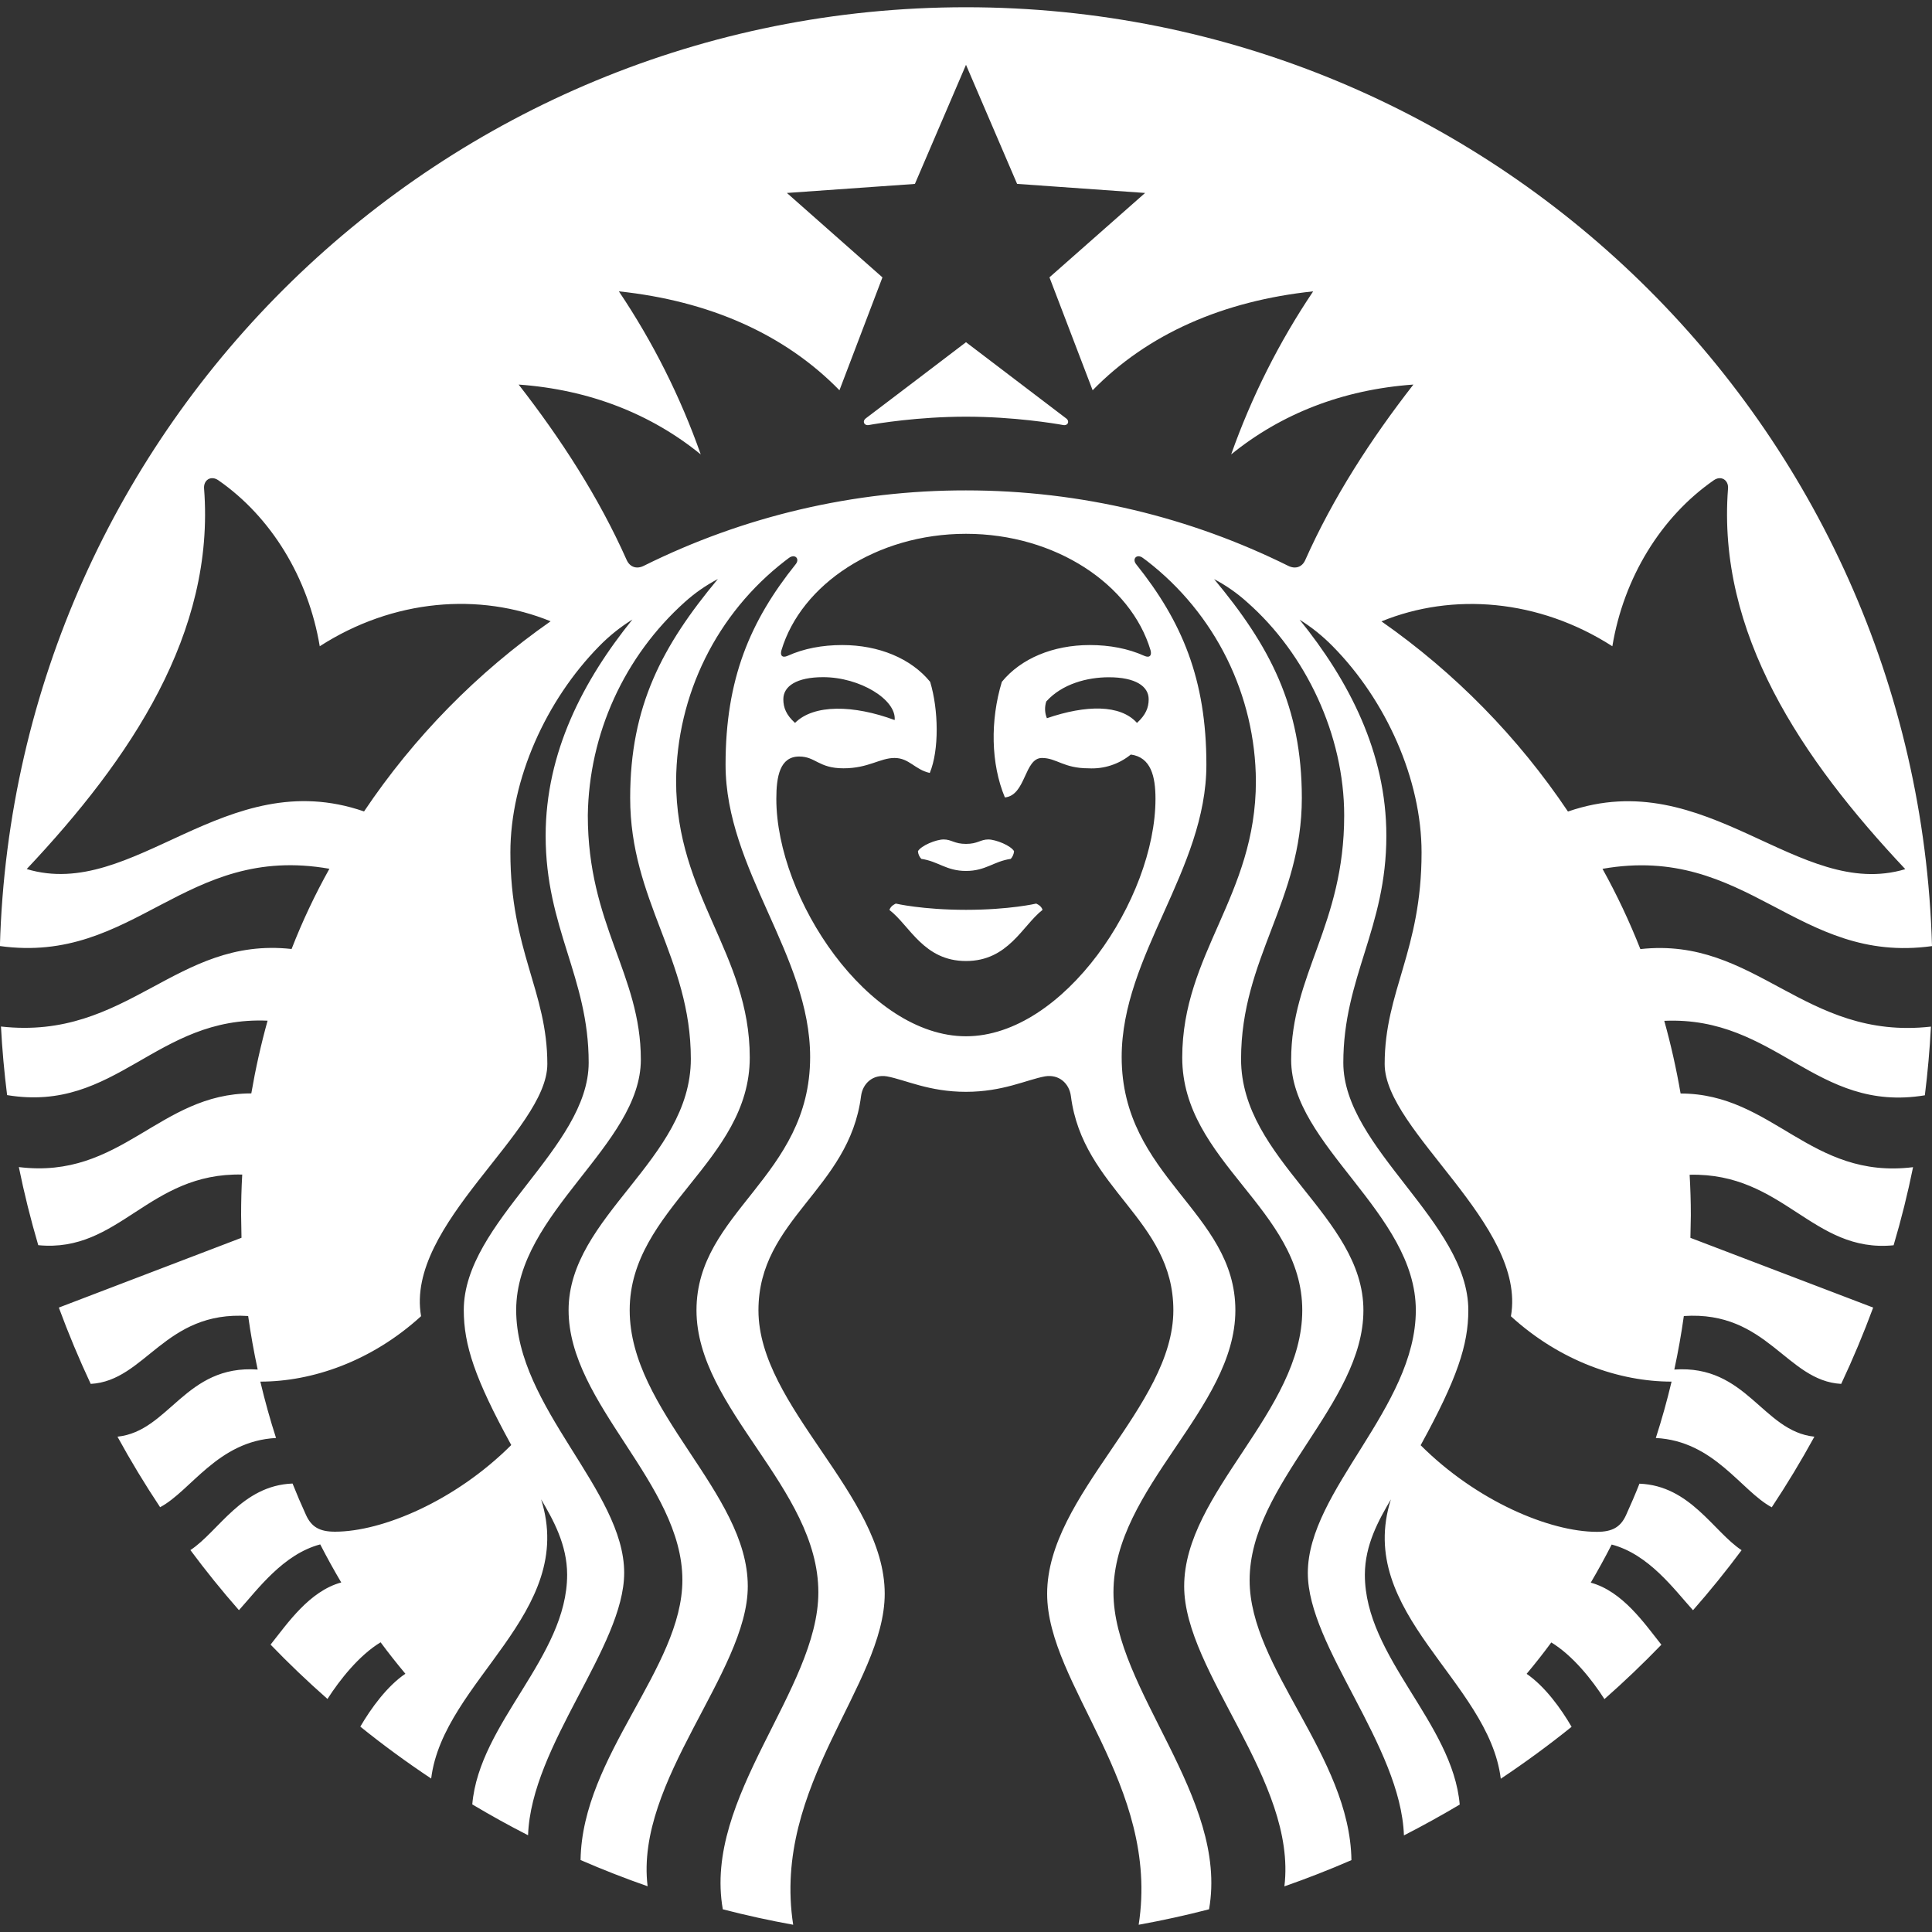 <svg width="40" height="40" viewBox="0 0 40 40" fill="none" xmlns="http://www.w3.org/2000/svg">
<rect x="0" y="0" width="40" height="40" fill="#333333" stroke="none"/>
<g id="simple-icons:starbucks" clip-path="url(#clip0_101_32644)">
<path id="Vector" d="M22.012 8.8C21.837 8.768 20.992 8.627 20 8.627C19.008 8.627 18.163 8.768 17.988 8.8C17.888 8.817 17.848 8.72 17.925 8.662C17.995 8.612 20 7.085 20 7.085L22.073 8.662C22.152 8.72 22.113 8.818 22.012 8.8ZM18.548 18.708C18.548 18.708 18.442 18.747 18.415 18.84C18.835 19.162 19.123 19.897 20 19.897C20.877 19.897 21.167 19.163 21.585 18.838C21.558 18.745 21.452 18.708 21.452 18.708C21.452 18.708 20.902 18.837 20 18.837C19.097 18.837 18.548 18.708 18.548 18.708ZM20 17.472C19.757 17.472 19.703 17.38 19.537 17.38C19.38 17.38 19.072 17.507 19.005 17.623C19.009 17.683 19.034 17.739 19.075 17.782C19.428 17.833 19.59 18.032 20 18.032C20.41 18.032 20.572 17.833 20.927 17.782C20.966 17.738 20.99 17.682 20.995 17.623C20.928 17.507 20.622 17.382 20.463 17.38C20.297 17.38 20.243 17.472 20 17.472ZM39.978 21.255C39.953 21.73 39.911 22.204 39.852 22.677C37.585 23.052 36.777 21.033 34.457 21.135C34.594 21.627 34.707 22.129 34.795 22.64C36.708 22.64 37.478 24.428 39.608 24.165C39.497 24.712 39.363 25.25 39.205 25.782C37.522 25.948 36.93 24.275 34.982 24.322C34.998 24.598 35.007 24.878 35.007 25.162L34.998 25.628L38.782 27.072C38.584 27.608 38.363 28.135 38.12 28.652C36.983 28.59 36.592 27.132 34.862 27.247C34.81 27.618 34.744 27.988 34.665 28.355C36.167 28.25 36.49 29.633 37.565 29.745C37.291 30.245 36.997 30.732 36.682 31.207C36.045 30.865 35.492 29.835 34.282 29.772C34.406 29.387 34.515 28.998 34.608 28.605C33.535 28.605 32.308 28.188 31.282 27.252C31.615 25.352 28.668 23.42 28.668 22.03C28.668 20.52 29.432 19.685 29.432 17.65C29.432 16.138 28.698 14.5 27.592 13.38C27.386 13.17 27.156 12.985 26.907 12.83C27.923 14.087 28.703 15.578 28.703 17.305C28.703 19.222 27.812 20.233 27.812 22.003C27.812 23.772 30.4 25.303 30.4 27.127C30.4 27.843 30.17 28.543 29.413 29.922C30.575 31.082 32.088 31.715 33.063 31.715C33.38 31.715 33.552 31.618 33.665 31.37C33.763 31.155 33.856 30.938 33.943 30.718C34.993 30.758 35.477 31.713 36.058 32.095C35.738 32.525 35.403 32.939 35.052 33.338C34.662 32.907 34.137 32.18 33.368 31.978C33.232 32.245 33.087 32.508 32.935 32.767C33.595 32.947 34.047 33.613 34.397 34.052C34.019 34.443 33.626 34.819 33.218 35.178C32.963 34.78 32.565 34.277 32.118 34.005C31.955 34.227 31.784 34.444 31.607 34.655C31.985 34.913 32.32 35.375 32.538 35.752C32.067 36.131 31.578 36.489 31.072 36.827C30.822 34.793 28.048 33.402 28.797 31.043C28.552 31.46 28.258 31.978 28.258 32.605C28.258 34.312 30.075 35.665 30.222 37.362C29.844 37.586 29.459 37.799 29.067 38C29 36.135 27.077 34.095 27.077 32.567C27.077 30.858 29.313 29.142 29.313 27.127C29.313 25.11 26.732 23.712 26.732 21.942C26.732 20.172 27.83 19.153 27.83 16.883C27.83 15.222 27.04 13.54 25.82 12.467C25.613 12.28 25.384 12.12 25.137 11.99C26.287 13.37 26.953 14.623 26.953 16.522C26.953 18.655 25.695 19.838 25.695 21.928C25.695 24.018 28.228 25.178 28.228 27.128C28.228 29.075 25.872 30.715 25.872 32.717C25.872 34.537 27.948 36.353 27.98 38.512C27.524 38.71 27.061 38.891 26.592 39.055C26.857 36.873 24.517 34.623 24.517 32.843C24.517 30.898 26.962 29.225 26.962 27.127C26.962 25.028 24.477 24.052 24.477 21.897C24.477 19.742 26.002 18.552 26.002 16.172C25.997 15.291 25.791 14.423 25.401 13.633C25.01 12.844 24.445 12.154 23.748 11.615L23.663 11.552C23.537 11.458 23.433 11.57 23.523 11.682C24.47 12.865 24.977 14.06 24.977 15.832C24.977 18.007 23.223 19.775 23.223 21.885C23.223 24.373 25.577 25.085 25.577 27.127C25.577 29.168 23.053 30.802 23.053 32.968C23.053 34.978 25.442 37.21 25.032 39.53C24.55 39.655 24.064 39.761 23.575 39.85C24.023 36.962 21.68 34.887 21.68 32.997C21.68 30.95 24.293 29.127 24.293 27.127C24.293 25.242 22.418 24.625 22.172 22.695C22.138 22.432 21.927 22.237 21.635 22.285C21.253 22.355 20.765 22.605 19.998 22.605C19.232 22.605 18.743 22.355 18.362 22.285C18.072 22.237 17.86 22.432 17.827 22.695C17.58 24.625 15.703 25.24 15.703 27.128C15.703 29.127 18.317 30.95 18.317 32.995C18.317 34.887 15.975 36.962 16.422 39.85C15.932 39.761 15.446 39.655 14.965 39.53C14.555 37.21 16.943 34.98 16.943 32.968C16.943 30.802 14.42 29.168 14.42 27.127C14.42 25.085 16.773 24.373 16.773 21.885C16.773 19.775 15.022 18.008 15.022 15.83C15.022 14.06 15.527 12.863 16.475 11.68C16.563 11.57 16.46 11.458 16.333 11.552L16.25 11.615C15.554 12.153 14.989 12.843 14.599 13.632C14.209 14.421 14.004 15.288 13.998 16.168C13.998 18.548 15.523 19.74 15.523 21.895C15.523 24.048 13.037 25.025 13.037 27.125C13.037 29.222 15.482 30.895 15.482 32.842C15.482 34.622 13.143 36.872 13.408 39.053C12.939 38.889 12.476 38.708 12.02 38.51C12.052 36.35 14.128 34.533 14.128 32.713C14.128 30.713 11.772 29.072 11.772 27.125C11.772 25.178 14.303 24.015 14.303 21.925C14.303 19.837 13.047 18.652 13.047 16.518C13.047 14.618 13.713 13.368 14.863 11.988C14.617 12.117 14.387 12.277 14.18 12.463C13.558 13.021 13.059 13.701 12.713 14.461C12.367 15.221 12.182 16.045 12.17 16.88C12.17 19.15 13.268 20.168 13.268 21.938C13.268 23.708 10.687 25.105 10.687 27.123C10.687 29.14 12.923 30.857 12.923 32.563C12.923 34.093 10.998 36.133 10.933 37.997C10.541 37.797 10.156 37.584 9.778 37.358C9.923 35.663 11.742 34.308 11.742 32.602C11.742 31.977 11.448 31.457 11.203 31.042C11.95 33.398 9.177 34.792 8.927 36.823C8.422 36.487 7.932 36.129 7.46 35.748C7.678 35.373 8.013 34.91 8.393 34.653C8.216 34.441 8.044 34.224 7.88 34.002C7.433 34.273 7.035 34.778 6.78 35.175C6.372 34.816 5.979 34.441 5.602 34.05C5.952 33.61 6.405 32.943 7.065 32.763C6.912 32.505 6.767 32.242 6.63 31.975C5.863 32.178 5.337 32.905 4.947 33.337C4.595 32.936 4.26 32.521 3.942 32.093C4.525 31.71 5.005 30.755 6.057 30.715C6.144 30.934 6.237 31.151 6.335 31.365C6.448 31.615 6.618 31.712 6.935 31.712C7.912 31.712 9.423 31.078 10.585 29.918C9.83 28.542 9.602 27.842 9.602 27.123C9.602 25.3 12.188 23.77 12.188 22C12.188 20.23 11.297 19.22 11.297 17.303C11.297 15.575 12.077 14.085 13.093 12.827C12.843 12.982 12.613 13.166 12.407 13.377C11.302 14.5 10.567 16.138 10.567 17.648C10.567 19.683 11.332 20.52 11.332 22.03C11.332 23.42 8.385 25.352 8.718 27.25C7.69 28.187 6.463 28.605 5.39 28.605C5.483 28.998 5.591 29.387 5.715 29.772C4.507 29.835 3.955 30.865 3.315 31.205C3 30.731 2.705 30.244 2.432 29.745C3.508 29.632 3.832 28.25 5.335 28.355C5.256 27.988 5.19 27.618 5.138 27.247C3.408 27.13 3.015 28.59 1.878 28.652C1.636 28.135 1.416 27.608 1.218 27.072L5 25.627L4.992 25.16C4.992 24.877 4.999 24.596 5.015 24.318C3.068 24.273 2.475 25.945 0.792 25.78C0.635 25.247 0.501 24.708 0.39 24.163C2.517 24.425 3.29 22.637 5.203 22.638C5.29 22.131 5.402 21.628 5.54 21.132C3.22 21.032 2.41 23.048 0.147 22.673C0.088 22.202 0.045 21.728 0.02 21.253C2.653 21.547 3.638 19.383 6.037 19.648C6.259 19.077 6.521 18.522 6.82 17.987C3.815 17.458 2.795 19.972 -0.002 19.587C0.302 8.8 9.14 0.15 20 0.15C30.86 0.15 39.698 8.8 40 19.588C37.202 19.975 36.183 17.462 33.178 17.988C33.475 18.523 33.736 19.077 33.962 19.65C36.358 19.385 37.345 21.55 39.978 21.255ZM11.4 12.863C9.927 12.262 8.143 12.4 6.62 13.38C6.383 11.962 5.615 10.702 4.52 9.943C4.368 9.838 4.212 9.937 4.225 10.113C4.457 13.107 2.705 15.707 0.553 17.993C2.772 18.66 4.66 15.803 7.537 16.8C8.57 15.26 9.88 13.925 11.4 12.863ZM20 11.052C18.143 11.052 16.587 12.102 16.18 13.46C16.147 13.563 16.19 13.632 16.31 13.577C16.643 13.427 17.025 13.355 17.438 13.355C18.195 13.355 18.863 13.633 19.258 14.117C19.432 14.693 19.447 15.528 19.25 16.003C18.938 15.933 18.825 15.693 18.52 15.693C18.217 15.693 17.98 15.907 17.463 15.907C16.947 15.907 16.887 15.663 16.547 15.663C16.147 15.663 16.073 16.075 16.073 16.538C16.073 18.608 17.977 21.455 20 21.455C22.023 21.455 23.923 18.608 23.923 16.538C23.923 16.073 23.828 15.677 23.412 15.622C23.166 15.823 22.853 15.925 22.535 15.907C22.018 15.907 21.877 15.693 21.572 15.693C21.205 15.693 21.242 16.468 20.805 16.51C20.513 15.812 20.5 14.915 20.742 14.117C21.137 13.633 21.803 13.355 22.562 13.355C22.975 13.355 23.357 13.428 23.688 13.577C23.808 13.632 23.85 13.563 23.82 13.46C23.413 12.103 21.857 11.052 20 11.052ZM22.957 14.022C22.512 14.022 21.99 14.158 21.662 14.523C21.625 14.637 21.629 14.76 21.675 14.87C22.483 14.593 23.195 14.582 23.54 14.967C23.723 14.8 23.782 14.65 23.782 14.477C23.782 14.208 23.508 14.022 22.957 14.022ZM16.46 14.967C16.85 14.577 17.672 14.593 18.523 14.908C18.562 14.485 17.802 14.02 17.043 14.02C16.492 14.02 16.218 14.207 16.218 14.477C16.218 14.65 16.277 14.802 16.46 14.967ZM29.26 7.962C27.793 8.067 26.522 8.57 25.49 9.408C25.912 8.216 26.482 7.081 27.188 6.032C25.322 6.23 23.76 6.913 22.622 8.08L21.728 5.742L23.708 3.995L21.058 3.807L20 1.342L18.942 3.808L16.292 3.995L18.27 5.743L17.38 8.08C16.24 6.913 14.68 6.23 12.813 6.032C13.518 7.081 14.088 8.216 14.508 9.408C13.478 8.57 12.205 8.067 10.738 7.962C11.618 9.093 12.398 10.298 12.975 11.595C13.042 11.742 13.182 11.79 13.332 11.713C15.403 10.684 17.685 10.15 19.998 10.153C22.395 10.153 24.657 10.717 26.667 11.713C26.818 11.79 26.958 11.742 27.023 11.597C27.602 10.298 28.382 9.093 29.262 7.963L29.26 7.962ZM32.463 16.802C35.34 15.805 37.23 18.66 39.447 17.995C37.295 15.708 35.545 13.108 35.777 10.113C35.79 9.938 35.632 9.838 35.482 9.943C34.387 10.703 33.617 11.963 33.382 13.38C31.858 12.402 30.075 12.263 28.602 12.865C30.121 13.927 31.43 15.262 32.463 16.802Z" fill="white"/>
</g>
<defs>
<clipPath id="clip0_101_32644">
<rect width="40" height="40" fill="white"/>
</clipPath>
</defs>
</svg>
